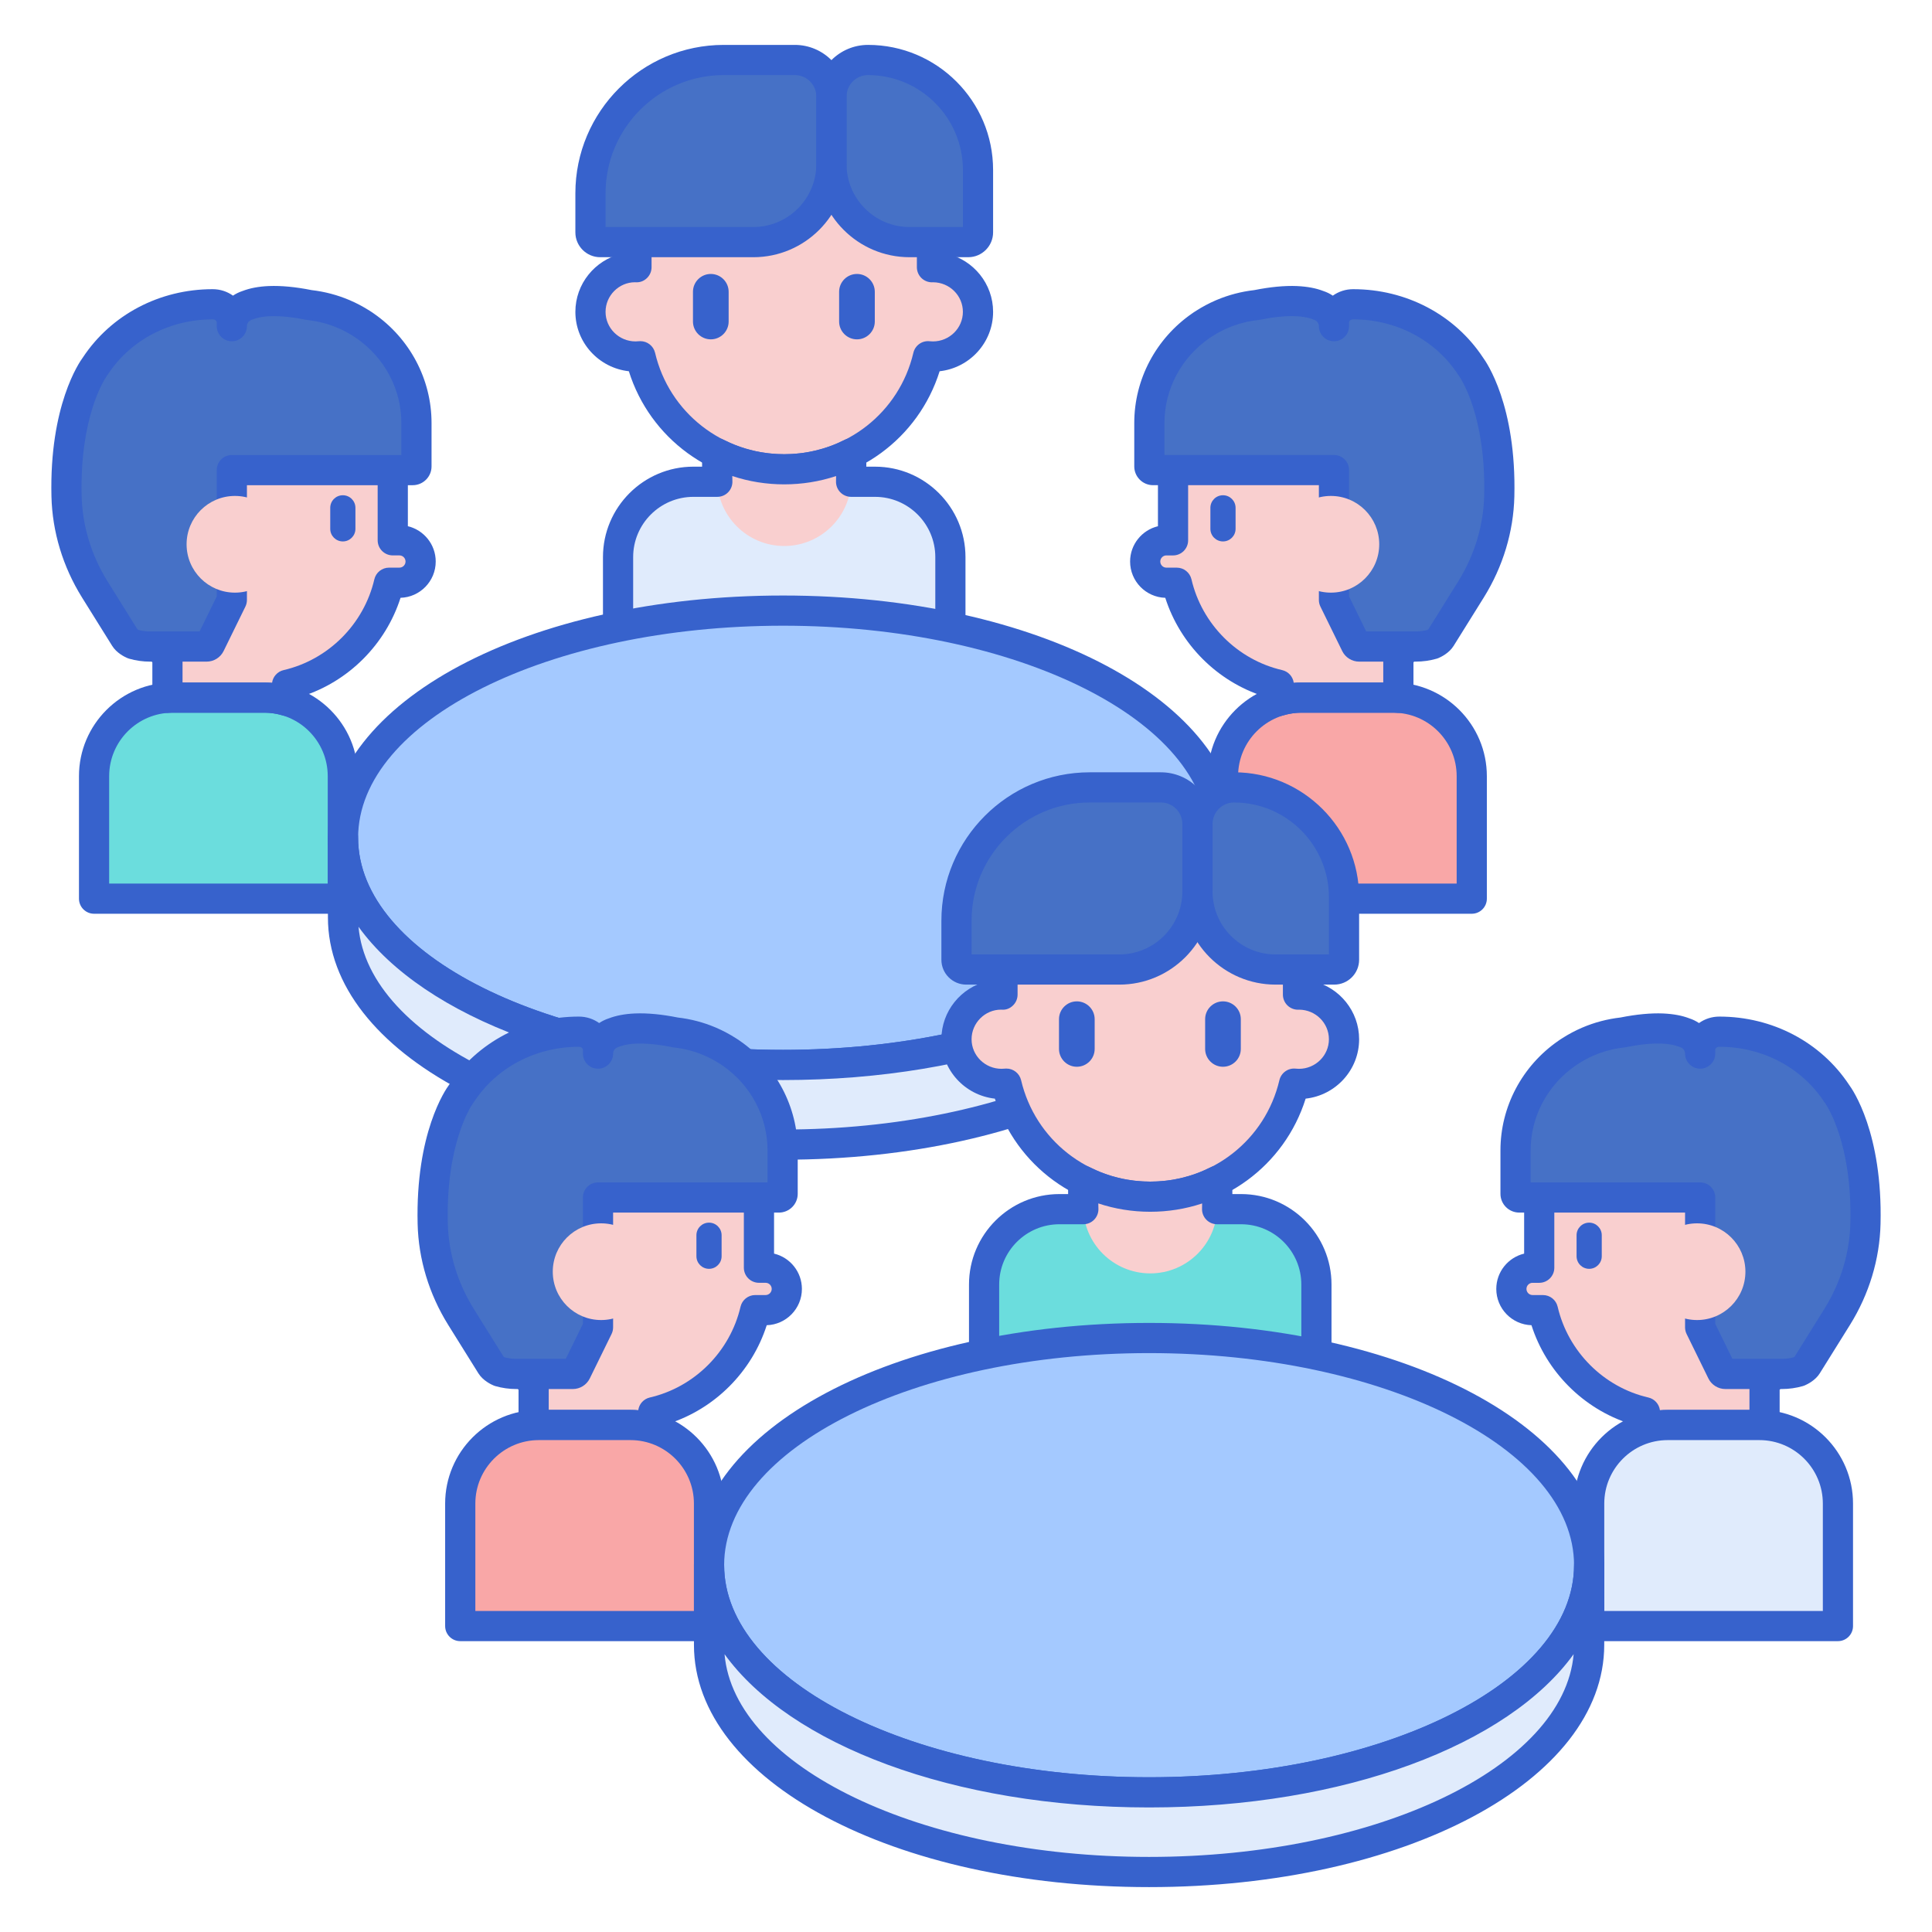 <svg id="Layer_1" enable-background="new 0 0 256 256" height="512" viewBox="0 0 256 256" width="512" xmlns="http://www.w3.org/2000/svg"><path d="m115.949 63.836h-3.173c-.007 0-.014-.001-.02-.001l-.001.001h-20.874c-5.514 0-9.985 4.47-9.985 9.985v5.009 1.422 2.634 9.463h.466 5.403 38.168v-9.463-2.634-1.422-5.01c.001-5.514-4.47-9.984-9.984-9.984z" fill="#e0ebfc"/><path d="m123.617 35.403c-.042 0-.082.005-.124.006v-1.833c0-10.715-8.765-19.402-19.578-19.402-10.813 0-19.578 8.686-19.578 19.402v1.833c-.042-.001-.082-.006-.124-.006-3.299 0-5.973 2.65-5.973 5.919s2.674 5.919 5.973 5.919c.217 0 .43-.013.641-.035 2.02 8.583 9.784 14.979 19.061 14.979 9.277 0 17.041-6.396 19.061-14.979.211.022.424.035.641.035 3.299 0 5.973-2.65 5.973-5.919s-2.675-5.919-5.973-5.919z" fill="#f9cfcf"/><g fill="#3762cc"><path d="m94.186 44.966c-1.303 0-2.364-1.06-2.364-2.363v-3.939c0-1.303 1.06-2.363 2.364-2.363 1.303 0 2.363 1.06 2.363 2.363v3.939c0 1.303-1.06 2.363-2.363 2.363z"/><path d="m113.552 44.966c-1.303 0-2.364-1.06-2.364-2.363v-3.939c0-1.303 1.06-2.363 2.364-2.363 1.303 0 2.363 1.06 2.363 2.363v3.939c0 1.303-1.061 2.363-2.363 2.363z"/><path d="m103.915 64.185c-9.544 0-17.795-6.089-20.589-14.993-3.98-.439-7.086-3.801-7.086-7.871 0-3.725 2.603-6.857 6.097-7.698v-.048c0-11.801 9.68-21.401 21.578-21.401s21.578 9.601 21.578 21.401v.048c3.494.84 6.097 3.973 6.097 7.698 0 4.069-3.105 7.432-7.086 7.871-2.794 8.904-11.045 14.993-20.589 14.993zm-19.059-18.979c.917 0 1.73.631 1.945 1.542 1.861 7.912 8.898 13.437 17.113 13.437s15.252-5.525 17.113-13.437c.231-.982 1.152-1.642 2.159-1.531.142.015.284.024.43.024 2.19 0 3.973-1.758 3.973-3.919 0-2.148-1.761-3.898-3.934-3.919-.075.004-.129.006-.163.006-.521 0-1.023-.204-1.397-.569-.385-.376-.603-.893-.603-1.431v-1.833c0-9.595-7.886-17.401-17.578-17.401s-17.577 7.805-17.577 17.401v1.833c0 .539-.218 1.055-.603 1.431-.386.376-.864.583-1.445.568-.031-.001-.118-.005-.15-.008-2.116.002-3.898 1.76-3.898 3.921s1.782 3.919 3.973 3.919c.146 0 .288-.009.43-.024.07-.007.141-.01.212-.01z"/></g><path d="m99.822 32.081h-20.288c-.714 0-1.293-.579-1.293-1.293v-5.177c0-9.754 7.907-17.662 17.662-17.662h9.416c2.679 0 4.85 2.172 4.85 4.85v8.935c0 5.715-4.633 10.347-10.347 10.347z" fill="#4671c6"/><path d="m128.296 32.081h-7.78c-5.715 0-10.347-4.633-10.347-10.347v-8.934c0-2.679 2.172-4.85 4.85-4.85 8.047 0 14.571 6.524 14.571 14.571v8.268c0 .713-.579 1.292-1.294 1.292z" fill="#4671c6"/><path d="m103.915 62.185c-3.199 0-6.218-.761-8.884-2.11v3.391c0 4.905 3.976 8.881 8.881 8.881s8.881-3.976 8.881-8.881v-3.388c-2.664 1.347-5.681 2.107-8.878 2.107z" fill="#f9cfcf"/><path d="m99.821 34.081h-20.287c-1.816 0-3.294-1.478-3.294-3.293v-5.177c0-10.841 8.82-19.662 19.662-19.662h9.416c3.777 0 6.851 3.073 6.851 6.851v8.934c0 6.808-5.539 12.347-12.348 12.347zm-19.581-4h19.581c4.603 0 8.348-3.745 8.348-8.347v-8.934c0-1.572-1.278-2.851-2.851-2.851h-9.416c-8.636 0-15.662 7.026-15.662 15.662z" fill="#3762cc"/><path d="m128.296 34.081h-7.78c-6.808 0-12.347-5.539-12.347-12.347v-8.934c0-3.777 3.072-6.851 6.85-6.851 9.138 0 16.571 7.434 16.571 16.571v8.268c0 1.816-1.478 3.293-3.294 3.293zm-13.277-24.132c-1.571 0-2.85 1.279-2.85 2.851v8.934c0 4.603 3.744 8.347 8.347 8.347h7.074v-7.561c0-6.932-5.64-12.571-12.571-12.571z" fill="#3762cc"/><path d="m125.934 94.348h-44.038c-1.104 0-2-.896-2-2v-18.528c0-6.608 5.376-11.985 11.984-11.985h1.15v-1.76c0-.695.36-1.34.952-1.704.591-.365 1.33-.396 1.95-.081 2.485 1.257 5.171 1.895 7.981 1.895s5.493-.637 7.977-1.892c.618-.315 1.357-.284 1.95.081.592.364.952 1.009.952 1.704v1.758h1.155c6.608 0 11.984 5.376 11.984 11.985v18.528c.003 1.104-.893 1.999-1.997 1.999zm-42.038-4h40.037v-16.528c0-4.403-3.582-7.985-7.984-7.985h-3.173c-.541 0-1.06-.22-1.437-.608s-.58-.914-.563-1.455l.012-.695c-4.401 1.472-9.356 1.471-13.758-.003l.017.682c.021.544-.179 1.073-.557 1.465-.377.392-.897.614-1.441.614h-3.169c-4.402 0-7.984 3.582-7.984 7.985z" fill="#3762cc"/><path d="m169.446 92.884c.955-.289 1.966-.448 3.015-.448h12.146c.231 0 .457.02.684.035v-1.73-1.867-2.01c3.879-3.319 6.34-8.247 6.34-13.752v-12.14c0-9.995-8.103-18.098-18.098-18.098s-18.098 8.103-18.098 18.098v10.623h-.88c-1.552 0-2.811 1.258-2.811 2.811 0 1.552 1.258 2.811 2.811 2.811h1.374c1.557 6.699 6.814 11.977 13.517 13.525z" fill="#f9cfcf"/><path d="m184.607 92.436h-12.146c-5.749 0-10.409 4.66-10.409 10.409v6.505 9.726h32.963v-9.726-6.505c.001-5.748-4.66-10.409-10.408-10.409z" fill="#f9a7a7"/><path d="m195.016 121.077h-32.964c-1.104 0-2-.896-2-2v-16.231c0-6.842 5.566-12.409 12.409-12.409h12.146c6.843 0 12.409 5.566 12.409 12.409v16.231c0 1.104-.896 2-2 2zm-30.964-4h28.964v-14.231c0-4.637-3.772-8.409-8.409-8.409h-12.146c-4.637 0-8.409 3.772-8.409 8.409z" fill="#3762cc"/><path d="m162.052 71.742c-.922 0-1.669-.747-1.669-1.669v-2.782c0-.922.747-1.669 1.669-1.669.922 0 1.669.747 1.669 1.669v2.782c0 .922-.747 1.669-1.669 1.669z" fill="#3762cc"/><circle cx="176.348" cy="72.121" fill="#f9cfcf" r="6.407"/><path d="m169.445 94.884c-.425 0-.844-.135-1.192-.394-.508-.377-.808-.973-.808-1.606v-.62c-6.156-1.965-11.065-6.878-13.04-13.05-2.584-.079-4.661-2.206-4.661-4.808 0-2.267 1.576-4.173 3.69-4.679v-8.754c0-11.082 9.016-20.098 20.098-20.098s20.099 9.016 20.099 20.098v12.14c0 5.563-2.3 10.848-6.341 14.644v4.715c0 .554-.229 1.083-.634 1.46s-.94.572-1.5.535l-.131-.009c-.139-.01-.277-.021-.419-.021h-12.146c-.822 0-1.643.122-2.438.362-.188.056-.383.085-.577.085zm-14.89-21.289c-.447 0-.811.364-.811.811s.363.811.811.811h1.373c.93 0 1.737.641 1.948 1.547 1.381 5.94 6.099 10.662 12.02 12.029.821.189 1.426.87 1.533 1.688.343-.029.688-.043 1.032-.043h10.829v-3.572c0-.584.256-1.14.699-1.52 3.586-3.068 5.642-7.526 5.642-12.232v-12.14c0-8.876-7.222-16.098-16.099-16.098-8.876 0-16.098 7.222-16.098 16.098v10.623c0 1.104-.896 2-2 2h-.879z" fill="#3762cc"/><path d="m194.876 48.537-.001.002c-3.229-4.933-8.998-8.22-15.58-8.22-1.4 0-2.536 1.074-2.536 2.399v.503c0-.593-.182-1.143-.491-1.602v-.001s-.087-.178-.345-.419c-.34-.344-.765-.607-1.244-.752-.671-.269-1.608-.491-2.899-.545v-.001c-.003 0-.005 0-.008 0-1.341-.056-3.062.07-5.272.517-1.608.176-3.143.586-4.571 1.195-.005.002-.01.003-.016.005l.001.002c-.811.347-1.585.76-2.319 1.228-.319.195-.479.318-.48.318-4.123 2.844-6.82 7.548-6.82 12.876v5.763c0 .267.22.484.492.484h23.97v12.493 4.713l2.891 5.899c.082.167.254.274.443.274h1.969.704 4.835c.759 0 1.506-.108 2.218-.313.022-.009.784-.331 1.093-.825.729-1.168 2.447-3.918 4.01-6.431 2.319-3.729 3.636-7.989 3.74-12.359.286-11.973-3.784-17.203-3.784-17.203z" fill="#4671c6"/><path d="m187.601 87.669h-7.507c-.945 0-1.824-.547-2.239-1.394l-2.892-5.898c-.134-.274-.204-.575-.204-.88v-15.207h-21.97c-1.374 0-2.492-1.114-2.492-2.484v-5.763c0-5.762 2.86-11.18 7.654-14.501.072-.053.272-.197.602-.398.776-.496 1.622-.946 2.487-1.323.058-.028.117-.054.178-.076 1.584-.668 3.257-1.106 4.975-1.303 2.124-.424 4.029-.605 5.664-.537v.001c1.382.063 2.53.283 3.491.656.445.145.869.353 1.257.616.754-.54 1.685-.859 2.69-.859 7.029 0 13.451 3.378 17.199 9.043.476.641 4.453 6.375 4.166 18.427-.11 4.672-1.508 9.294-4.041 13.368-1.563 2.514-3.282 5.267-4.012 6.435-.606.972-1.704 1.481-2.025 1.614-.069.028-.14.053-.211.074-.902.258-1.835.389-2.77.389zm-6.57-4h6.569c.513 0 1.024-.066 1.522-.196.051-.028.108-.063.148-.092.759-1.215 2.429-3.89 3.951-6.338 2.156-3.467 3.346-7.392 3.439-11.351.249-10.47-3.018-15.431-3.349-15.904-.039-.05-.076-.101-.111-.155-3-4.581-8.198-7.316-13.907-7.316-.316 0-.536.21-.536.399v.503c0 1.104-.896 2-2 2s-2-.896-2-2c0-.174-.05-.336-.147-.481-.016-.022-.03-.045-.045-.068-.021-.021-.053-.052-.066-.066-.112-.114-.251-.198-.4-.243-.056-.017-.11-.036-.164-.058-.394-.158-1.101-.356-2.238-.404-.008 0-.016 0-.023-.001-1.332-.057-2.938.108-4.775.479-.06.012-.119.021-.179.028-1.385.151-2.73.503-4.001 1.045-.005.002-.011.004-.016.006-.696.298-1.379.66-2.03 1.076-.235.144-.345.223-.359.234-.02.015-.041.03-.062.044-3.729 2.572-5.955 6.77-5.955 11.229v4.247h22.462c1.104 0 2 .896 2 2v16.743zm-6.7-41.549c.054.224.137.408.219.524-.1-.166-.172-.343-.219-.524zm.371-1.746c-.196.244-.313.505-.375.762.067-.272.193-.533.375-.761zm.015-.019-.001.002c.042-.051.086-.101.134-.148-.048.048-.092.097-.133.146zm.135-.147c-.001 0-.001.001-.002.001.001-.001.001-.001.002-.001z" fill="#3762cc"/><circle cx="176.348" cy="72.121" fill="#f9cfcf" r="6.407"/><path d="m52.925 71.595h-.88v-10.623c0-9.995-8.103-18.098-18.098-18.098s-18.098 8.103-18.098 18.098v12.14c0 5.505 2.461 10.433 6.34 13.752v2.01 1.867 1.73c.227-.015.453-.035.684-.035h12.146c1.049 0 2.06.159 3.015.448v-2.143c6.704-1.548 11.96-6.826 13.517-13.525h1.374c1.552 0 2.811-1.258 2.811-2.811-.001-1.552-1.259-2.81-2.811-2.81z" fill="#f9cfcf"/><path d="m22.872 92.436h12.146c5.749 0 10.409 4.66 10.409 10.409v6.505 9.726h-32.963v-9.726-6.505c0-5.748 4.66-10.409 10.408-10.409z" fill="#6bdddd"/><path d="m45.427 121.077h-32.963c-1.104 0-2-.896-2-2v-16.231c0-6.842 5.566-12.409 12.408-12.409h12.146c6.842 0 12.408 5.566 12.408 12.409v16.231c.001 1.104-.895 2-1.999 2zm-30.963-4h28.963v-14.231c0-4.637-3.771-8.409-8.408-8.409h-12.147c-4.637 0-8.408 3.772-8.408 8.409z" fill="#3762cc"/><path d="m45.427 71.742c.922 0 1.669-.747 1.669-1.669v-2.782c0-.922-.747-1.669-1.669-1.669-.922 0-1.669.747-1.669 1.669v2.782c0 .922.747 1.669 1.669 1.669z" fill="#3762cc"/><circle cx="31.131" cy="72.121" fill="#f9cfcf" r="6.407"/><path d="m38.033 94.884c-.194 0-.389-.028-.579-.085-.793-.24-1.612-.362-2.436-.362h-12.146c-.141 0-.278.011-.417.021l-.134.009c-.551.037-1.096-.157-1.499-.535-.404-.378-.634-.907-.634-1.46v-4.715c-4.04-3.796-6.34-9.082-6.34-14.644v-12.14c0-11.082 9.016-20.098 20.098-20.098s20.098 9.016 20.098 20.098v8.754c2.114.506 3.691 2.412 3.691 4.679 0 2.603-2.078 4.73-4.662 4.808-1.974 6.172-6.883 11.085-13.04 13.05v.62c0 .633-.3 1.229-.808 1.606-.349.259-.768.394-1.192.394zm-13.845-4.447h10.83c.345 0 .688.015 1.031.043.107-.818.712-1.498 1.533-1.688 5.922-1.367 10.64-6.089 12.02-12.029.211-.906 1.018-1.547 1.948-1.547h1.374c.447 0 .811-.364.811-.811s-.363-.811-.811-.811h-.881c-1.104 0-2-.896-2-2v-10.622c0-8.876-7.222-16.098-16.098-16.098s-16.098 7.222-16.098 16.098v12.14c0 4.706 2.056 9.165 5.641 12.232.443.38.699.935.699 1.52v3.573z" fill="#3762cc"/><path d="m12.604 48.537.001.002c3.229-4.933 8.998-8.22 15.58-8.22 1.4 0 2.536 1.074 2.536 2.399v.503c0-.593.181-1.143.491-1.602v-.001s.087-.178.345-.419c.34-.344.765-.607 1.244-.752.671-.269 1.608-.491 2.899-.545v-.001h.008c1.341-.056 3.062.07 5.272.517 1.608.176 3.143.586 4.571 1.195.005.002.01.003.016.005l-.001.002c.811.347 1.585.76 2.319 1.228.319.195.479.318.48.318 4.123 2.844 6.82 7.548 6.82 12.876v5.763c0 .267-.22.484-.492.484h-23.973v12.493 4.713l-2.891 5.899c-.082.167-.254.274-.443.274h-1.969-.704-4.835c-.759 0-1.506-.108-2.218-.313-.022-.009-.784-.331-1.093-.825-.729-1.168-2.447-3.918-4.01-6.431-2.319-3.729-3.636-7.989-3.74-12.359-.284-11.973 3.787-17.203 3.787-17.203z" fill="#4671c6"/><path d="m27.386 87.669h-7.508c-.936 0-1.868-.131-2.771-.391-.08-.023-.16-.052-.236-.084-.409-.175-1.424-.683-1.999-1.602-.73-1.169-2.449-3.922-4.013-6.436-2.532-4.072-3.93-8.694-4.041-13.368-.286-12.051 3.691-17.786 4.167-18.427 3.747-5.665 10.169-9.043 17.199-9.043 1.005 0 1.935.319 2.688.857.38-.257.809-.468 1.26-.614.971-.377 2.132-.598 3.454-.656.019-.001.038-.002.057-.002 1.633-.065 3.528.115 5.645.538 1.738.2 3.429.646 5.026 1.326.013.005.025.01.037.016.896.384 1.773.848 2.608 1.381.302.185.497.326.571.38 4.792 3.321 7.652 8.738 7.652 14.5v5.763c0 1.37-1.118 2.484-2.492 2.484h-21.97v15.207c0 .305-.069.606-.204.88l-2.891 5.899c-.415.845-1.294 1.392-2.239 1.392zm-9.026-4.194c.496.129 1.006.195 1.518.195h6.569l2.272-4.637v-16.743c0-1.104.896-2 2-2h22.463v-4.247c0-4.459-2.227-8.657-5.956-11.229-.022-.016-.044-.032-.066-.048-.014-.011-.121-.089-.321-.211-.679-.433-1.357-.793-2.049-1.09-.01-.003-.019-.007-.027-.011-1.271-.542-2.617-.895-4.003-1.046-.061-.007-.12-.016-.179-.028-1.845-.373-3.463-.533-4.792-.479-.032.001-.063.001-.099.002-1.05.047-1.754.245-2.146.402-.054.022-.109.041-.165.058-.149.045-.289.13-.403.245 0 0-.043.042-.066.066-.013.021-.026.042-.04.062-.1.148-.15.312-.15.486 0 1.104-.896 2-2 2s-2-.896-2-2v-.503c0-.189-.22-.399-.535-.399-5.71 0-10.908 2.735-13.906 7.315-.035.054-.073.105-.112.155-.33.472-3.598 5.433-3.35 15.904.095 3.96 1.284 7.885 3.439 11.351 1.522 2.448 3.192 5.123 3.951 6.337.039.027.097.062.153.093zm14.641-40.964c-.001.001-.001.002-.001.003 0-.001 0-.002.001-.003zm.002-.004c-.001.001-.001.002-.002.003.001-.001.001-.002.002-.003z" fill="#3762cc"/><circle cx="31.131" cy="72.121" fill="#f9cfcf" r="6.407"/><ellipse cx="103.76" cy="111.01" fill="#a4c9ff" rx="58.308" ry="30.101"/><path d="m103.761 143.111c-33.818 0-60.309-14.101-60.309-32.101s26.49-32.101 60.309-32.101c33.817 0 60.308 14.101 60.308 32.101s-26.491 32.101-60.308 32.101zm0-60.202c-31.049 0-56.309 12.606-56.309 28.101s25.26 28.101 56.309 28.101c31.048 0 56.308-12.606 56.308-28.101s-25.26-28.101-56.308-28.101z" fill="#3762cc"/><path d="m162.069 111.01c0 16.624-26.106 30.101-58.308 30.101-32.203 0-58.308-13.477-58.308-30.101v10.555c0 16.624 26.106 30.101 58.308 30.101s58.308-13.477 58.308-30.101z" fill="#e0ebfc"/><path d="m103.761 153.667c-33.818 0-60.309-14.101-60.309-32.102v-10.555c0-1.104.896-2 2-2s2 .896 2 2c0 15.495 25.26 28.101 56.309 28.101 31.048 0 56.308-12.606 56.308-28.101 0-1.104.896-2 2-2s2 .896 2 2l.001 10.555c-.001 18.001-26.491 32.102-60.309 32.102zm-56.255-30.864c1.304 14.923 26.038 26.864 56.255 26.864 30.219 0 54.954-11.941 56.255-26.865-8.657 12.002-30.298 20.31-56.255 20.31-25.956-.001-47.596-8.308-56.255-20.309z" fill="#3762cc"/><path d="m164.449 160.22h-3.173c-.007 0-.014-.001-.02-.001l-.001.001h-20.873c-5.514 0-9.985 4.47-9.985 9.985v5.009 1.422 2.634 9.463h.466 5.403 38.168v-9.463-2.634-1.422-5.009c0-5.515-4.471-9.985-9.985-9.985z" fill="#6bdddd"/><path d="m172.117 131.787c-.042 0-.082.005-.124.006v-1.833c0-10.715-8.765-19.402-19.578-19.402-10.813 0-19.578 8.686-19.578 19.402v1.833c-.042-.001-.082-.006-.124-.006-3.299 0-5.973 2.65-5.973 5.919s2.674 5.919 5.973 5.919c.217 0 .43-.013.641-.035 2.02 8.583 9.784 14.979 19.061 14.979 9.277 0 17.041-6.396 19.061-14.979.211.022.424.035.641.035 3.299 0 5.973-2.65 5.973-5.919s-2.675-5.919-5.973-5.919z" fill="#f9cfcf"/><path d="m142.686 141.351c-1.303 0-2.364-1.06-2.364-2.363v-3.939c0-1.303 1.06-2.363 2.364-2.363 1.303 0 2.363 1.06 2.363 2.363v3.939c0 1.303-1.06 2.363-2.363 2.363z" fill="#3762cc"/><path d="m162.051 141.351c-1.303 0-2.364-1.06-2.364-2.363v-3.939c0-1.303 1.06-2.363 2.364-2.363 1.303 0 2.363 1.06 2.363 2.363v3.939c.001 1.303-1.06 2.363-2.363 2.363z" fill="#3762cc"/><path d="m152.415 160.569c-9.544 0-17.795-6.089-20.589-14.993-3.98-.439-7.086-3.801-7.086-7.87 0-3.725 2.603-6.858 6.097-7.698v-.048c0-11.801 9.68-21.402 21.578-21.402s21.578 9.601 21.578 21.402v.048c3.494.84 6.097 3.973 6.097 7.698 0 4.069-3.105 7.431-7.086 7.87-2.794 8.904-11.045 14.993-20.589 14.993zm-19.059-18.979c.917 0 1.73.631 1.945 1.542 1.861 7.912 8.898 13.437 17.113 13.437s15.252-5.525 17.113-13.437c.231-.982 1.16-1.642 2.159-1.531.142.015.284.024.43.024 2.19 0 3.973-1.758 3.973-3.919 0-2.148-1.761-3.898-3.934-3.919-.075.004-.129.006-.163.006-.521 0-1.023-.204-1.397-.569-.385-.376-.603-.893-.603-1.431v-1.833c0-9.595-7.886-17.402-17.578-17.402s-17.578 7.807-17.578 17.402v1.833c0 .539-.218 1.055-.603 1.431-.386.376-.856.594-1.445.568-.031-.001-.118-.005-.15-.008-2.116.002-3.898 1.76-3.898 3.921s1.782 3.919 3.973 3.919c.146 0 .288-.009.43-.024.071-.006.142-.01.213-.01z" fill="#3762cc"/><path d="m148.322 128.466h-20.288c-.714 0-1.293-.579-1.293-1.293v-5.177c0-9.754 7.907-17.662 17.662-17.662h9.416c2.679 0 4.85 2.172 4.85 4.85v8.935c0 5.714-4.633 10.347-10.347 10.347z" fill="#4671c6"/><path d="m176.796 128.466h-7.781c-5.715 0-10.347-4.633-10.347-10.347v-8.935c0-2.679 2.172-4.85 4.85-4.85 8.047 0 14.571 6.524 14.571 14.571v8.268c.001.714-.578 1.293-1.293 1.293z" fill="#4671c6"/><path d="m152.415 158.569c-3.199 0-6.218-.761-8.884-2.11v3.391c0 4.905 3.976 8.881 8.881 8.881s8.881-3.976 8.881-8.881v-3.388c-2.664 1.347-5.681 2.107-8.878 2.107z" fill="#f9cfcf"/><path d="m148.321 130.466h-20.287c-1.816 0-3.294-1.478-3.294-3.293v-5.177c0-10.842 8.82-19.662 19.662-19.662h9.416c3.777 0 6.851 3.073 6.851 6.851v8.935c0 6.807-5.539 12.346-12.348 12.346zm-19.581-4h19.581c4.603 0 8.348-3.745 8.348-8.347v-8.935c0-1.572-1.278-2.851-2.851-2.851h-9.416c-8.636 0-15.662 7.026-15.662 15.662z" fill="#3762cc"/><path d="m176.796 130.466h-7.78c-6.808 0-12.347-5.539-12.347-12.347v-8.935c0-3.777 3.072-6.851 6.85-6.851 9.138 0 16.571 7.434 16.571 16.571v8.268c0 1.816-1.478 3.294-3.294 3.294zm-13.277-24.133c-1.571 0-2.85 1.279-2.85 2.851v8.935c0 4.603 3.744 8.347 8.347 8.347h7.074v-7.562c0-6.931-5.64-12.571-12.571-12.571z" fill="#3762cc"/><path d="m174.434 190.732h-44.037c-1.104 0-2-.896-2-2v-18.528c0-6.608 5.376-11.984 11.984-11.984h1.15v-1.761c0-.695.36-1.34.952-1.704.591-.365 1.33-.396 1.95-.081 2.485 1.257 5.171 1.895 7.981 1.895s5.493-.637 7.977-1.892c.619-.314 1.358-.284 1.95.081.592.364.952 1.009.952 1.704v1.758h1.155c6.608 0 11.984 5.376 11.984 11.984v18.528c.002 1.105-.894 2-1.998 2zm-42.038-4h40.037v-16.528c0-4.403-3.582-7.984-7.984-7.984h-3.173c-.541 0-1.06-.219-1.437-.608s-.579-.914-.563-1.455l.012-.695c-4.402 1.472-9.358 1.471-13.758-.003l.017.682c.021.544-.179 1.073-.557 1.465-.377.392-.897.614-1.441.614h-3.169c-4.402 0-7.984 3.582-7.984 7.984z" fill="#3762cc"/><path d="m217.966 189.268c.955-.289 1.966-.447 3.015-.447h12.146c.231 0 .457.02.684.035v-1.73-1.867-2.01c3.879-3.319 6.34-8.247 6.34-13.752v-12.14c0-9.995-8.103-18.098-18.098-18.098s-18.098 8.103-18.098 18.098v10.623h-.88c-1.552 0-2.811 1.258-2.811 2.811s1.258 2.811 2.811 2.811h1.374c1.557 6.699 6.814 11.977 13.517 13.525z" fill="#f9cfcf"/><path d="m217.967 191.268c-.424 0-.843-.135-1.192-.394-.508-.377-.808-.973-.808-1.606v-.62c-6.157-1.965-11.066-6.878-13.04-13.05-2.584-.078-4.662-2.205-4.662-4.808 0-2.268 1.577-4.173 3.691-4.679v-8.754c0-11.082 9.016-20.098 20.098-20.098s20.098 9.016 20.098 20.098v12.14c0 5.563-2.3 10.848-6.34 14.645v4.714c0 .554-.229 1.082-.634 1.46-.403.378-.933.568-1.499.535l-.134-.009c-.139-.01-.276-.021-.417-.021h-12.146c-.823 0-1.643.122-2.436.362-.191.057-.385.085-.579.085zm-14.892-21.289c-.447 0-.811.364-.811.811s.363.811.811.811h1.374c.931 0 1.737.641 1.948 1.547 1.38 5.94 6.098 10.662 12.02 12.029.821.189 1.426.87 1.533 1.688.343-.028.687-.043 1.031-.043h10.83v-3.572c0-.584.256-1.14.699-1.52 3.585-3.068 5.641-7.527 5.641-12.233v-12.14c0-8.876-7.222-16.098-16.098-16.098s-16.098 7.221-16.098 16.098v10.623c0 1.104-.896 2-2 2h-.88z" fill="#3762cc"/><path d="m210.573 168.126c-.922 0-1.669-.747-1.669-1.669v-2.782c0-.922.747-1.669 1.669-1.669.922 0 1.669.747 1.669 1.669v2.782c0 .922-.747 1.669-1.669 1.669z" fill="#3762cc"/><circle cx="224.869" cy="168.506" fill="#f9cfcf" r="6.407"/><path d="m243.396 144.921-.001.002c-3.229-4.933-8.998-8.22-15.58-8.22-1.4 0-2.536 1.074-2.536 2.399v.503c0-.593-.181-1.143-.491-1.602v-.001s-.087-.178-.345-.419c-.34-.344-.765-.607-1.243-.752-.671-.269-1.608-.491-2.899-.545v-.001c-.003 0-.005 0-.008 0-1.341-.056-3.062.07-5.272.517-1.608.176-3.143.586-4.571 1.195-.005.002-.01.003-.016.005l.001.002c-.811.347-1.585.76-2.319 1.228-.319.195-.479.318-.48.318-4.123 2.844-6.82 7.548-6.82 12.876v5.763c0 .267.22.484.492.484h23.97v12.493 4.713l2.891 5.899c.082.167.254.274.443.274h1.969.704 4.835c.759 0 1.506-.108 2.218-.313.022-.009.784-.331 1.093-.825.729-1.168 2.447-3.918 4.01-6.431 2.319-3.729 3.636-7.989 3.74-12.359.286-11.972-3.785-17.203-3.785-17.203z" fill="#4671c6"/><path d="m236.122 184.054h-7.508c-.945 0-1.824-.547-2.239-1.394l-2.891-5.899c-.135-.274-.204-.575-.204-.88v-15.207h-21.97c-1.374 0-2.492-1.114-2.492-2.483v-5.763c0-5.762 2.86-11.18 7.653-14.5.075-.056.275-.199.603-.4.806-.514 1.683-.979 2.576-1.361.01-.004.021-.009.031-.013 1.6-.682 3.292-1.128 5.032-1.328 2.124-.424 4.03-.603 5.664-.537v.001c1.382.063 2.53.283 3.491.656.445.145.869.353 1.258.617.753-.54 1.684-.859 2.689-.859 7.03 0 13.452 3.378 17.199 9.043.476.641 4.453 6.375 4.167 18.426-.111 4.674-1.509 9.296-4.041 13.368-1.563 2.515-3.282 5.267-4.012 6.435-.576.921-1.591 1.428-2 1.604-.076.033-.156.062-.236.084-.902.258-1.834.39-2.77.39zm-6.569-4h6.569c.512 0 1.021-.065 1.519-.195.056-.03.113-.065.152-.094.758-1.212 2.428-3.887 3.951-6.337 2.155-3.466 3.345-7.391 3.439-11.351.248-10.482-3.027-15.445-3.342-15.894-.042-.052-.082-.107-.12-.165-2.998-4.581-8.196-7.315-13.906-7.315-.315 0-.535.21-.535.399v.503c0 1.104-.896 2-2 2s-2-.896-2-2c0-.173-.05-.335-.148-.481-.016-.023-.031-.046-.046-.07-.021-.021-.05-.049-.063-.063-.114-.115-.254-.2-.403-.245-.056-.017-.11-.036-.164-.058-.394-.158-1.102-.356-2.238-.404-.008 0-.016 0-.023-.001-1.331-.057-2.938.108-4.775.479-.059.012-.118.021-.179.028-1.386.152-2.732.504-4.003 1.046-.024.011-.05.021-.075.03-.675.295-1.338.648-1.97 1.052-.231.142-.339.22-.353.23-.022.016-.044.032-.066.048-3.729 2.572-5.956 6.77-5.956 11.229v4.247h22.463c1.104 0 2 .896 2 2v16.743zm-6.643-41.362c.047.13.099.232.14.3-.055-.096-.102-.196-.14-.3zm-.083-1.081c0 .001 0 .001 0 0zm.001-.004c-.001.001-.001.001-.001.002 0 0 0-.001.001-.002zm0-.003v.002c0-.001 0-.001 0-.002zm.001-.003s0 .001-.001.002c.001 0 .001-.001.001-.002z" fill="#3762cc"/><circle cx="224.869" cy="168.506" fill="#f9cfcf" r="6.407"/><path d="m233.128 188.821h-12.146c-5.749 0-10.409 4.66-10.409 10.409v6.505 9.726h32.963v-9.726-6.505c0-5.749-4.66-10.409-10.408-10.409z" fill="#e0ebfc"/><path d="m243.536 217.461h-32.963c-1.104 0-2-.896-2-2v-16.231c0-6.842 5.566-12.409 12.408-12.409h12.146c6.842 0 12.408 5.566 12.408 12.409v16.231c.001 1.104-.894 2-1.999 2zm-30.963-4h28.963v-14.231c0-4.637-3.771-8.409-8.408-8.409h-12.146c-4.637 0-8.408 3.772-8.408 8.409v14.231z" fill="#3762cc"/><path d="m101.445 167.979h-.88v-10.623c0-9.995-8.103-18.098-18.098-18.098s-18.098 8.103-18.098 18.098v12.14c0 5.505 2.461 10.433 6.34 13.752v2.01 1.867 1.73c.227-.015.453-.035.684-.035h12.146c1.049 0 2.06.159 3.015.447v-2.143c6.704-1.548 11.96-6.826 13.517-13.525h1.374c1.552 0 2.811-1.258 2.811-2.811s-1.258-2.809-2.811-2.809z" fill="#f9cfcf"/><path d="m86.555 191.268c-.193 0-.389-.028-.578-.085-.795-.24-1.615-.362-2.438-.362h-12.145c-.142 0-.28.011-.419.021l-.131.009c-.563.033-1.096-.157-1.5-.535s-.634-.907-.634-1.46v-4.714c-4.041-3.796-6.341-9.082-6.341-14.645v-12.14c0-11.082 9.017-20.098 20.099-20.098s20.098 9.016 20.098 20.098v8.754c2.114.506 3.69 2.412 3.69 4.679 0 2.603-2.077 4.729-4.661 4.808-1.975 6.172-6.884 11.085-13.04 13.05v.62c0 .633-.3 1.229-.808 1.606-.349.259-.768.394-1.192.394zm-13.845-4.447h10.829c.345 0 .689.015 1.032.043.107-.818.712-1.499 1.533-1.688 5.921-1.367 10.639-6.089 12.02-12.029.211-.906 1.019-1.547 1.948-1.547h1.373c.447 0 .811-.364.811-.811s-.363-.811-.811-.811h-.88c-1.104 0-2-.896-2-2v-10.623c0-8.876-7.222-16.098-16.098-16.098-8.877 0-16.099 7.221-16.099 16.098v12.14c0 4.707 2.056 9.165 5.642 12.233.443.38.699.935.699 1.52v3.573z" fill="#3762cc"/><path d="m93.948 168.126c.922 0 1.669-.747 1.669-1.669v-2.782c0-.922-.747-1.669-1.669-1.669-.922 0-1.669.747-1.669 1.669v2.782c0 .922.747 1.669 1.669 1.669z" fill="#3762cc"/><circle cx="79.652" cy="168.506" fill="#f9cfcf" r="6.407"/><path d="m61.124 144.921.001.002c3.229-4.933 8.998-8.22 15.58-8.22 1.4 0 2.536 1.074 2.536 2.399v.503c0-.593.181-1.143.491-1.602v-.001s.087-.178.345-.419c.34-.344.765-.607 1.244-.752.671-.269 1.608-.491 2.899-.545v-.001h.007c1.341-.056 3.062.07 5.272.517 1.608.176 3.143.586 4.571 1.195.005.002.01.003.016.005l-.001.002c.811.347 1.585.76 2.319 1.228.319.195.479.318.48.318 4.123 2.844 6.82 7.548 6.82 12.876v5.763c0 .267-.22.484-.492.484h-23.97v12.493 4.713l-2.891 5.899c-.082.167-.254.274-.443.274h-1.969-.704-4.835c-.759 0-1.506-.108-2.218-.313-.022-.009-.784-.331-1.093-.825-.729-1.168-2.447-3.918-4.01-6.431-2.319-3.729-3.636-7.989-3.74-12.359-.285-11.972 3.785-17.203 3.785-17.203z" fill="#4671c6"/><path d="m75.906 184.054h-7.507c-.936 0-1.868-.131-2.771-.391-.071-.021-.142-.045-.211-.074-.321-.133-1.419-.643-2.026-1.615-.729-1.167-2.447-3.919-4.011-6.434-2.533-4.073-3.931-8.696-4.041-13.368-.287-12.051 3.69-17.786 4.166-18.426 3.748-5.665 10.17-9.043 17.199-9.043 1.005 0 1.935.318 2.688.857.38-.256.809-.468 1.261-.614.973-.377 2.134-.598 3.453-.656.019-.001.038-.002.058-.002 1.625-.066 3.527.115 5.644.538 1.724.198 3.402.638 4.991 1.311.027.01.053.021.077.031.895.385 1.77.85 2.603 1.38.304.185.5.327.571.379 4.793 3.321 7.653 8.739 7.653 14.501v5.763c0 1.369-1.118 2.483-2.492 2.483h-21.97v15.207c0 .305-.07.606-.204.88l-2.892 5.899c-.415.846-1.293 1.394-2.239 1.394zm-9.026-4.196c.497.13 1.008.195 1.52.195h6.569l2.272-4.637v-16.743c0-1.104.896-2 2-2h22.462v-4.247c0-4.459-2.227-8.657-5.955-11.229-.021-.014-.042-.029-.062-.044-.015-.011-.124-.09-.327-.214-.686-.437-1.369-.799-2.063-1.096-.005-.002-.011-.004-.016-.006-1.271-.542-2.616-.894-4.001-1.045-.06-.007-.119-.016-.179-.028-1.845-.374-3.464-.532-4.792-.479-.033.002-.065.001-.099.002-1.048.047-1.754.245-2.147.403-.054.021-.107.041-.163.057-.149.045-.288.129-.4.243 0 0-.045.045-.069.069-.014.021-.026.042-.041.063-.099.146-.148.31-.148.485 0 1.104-.896 2-2 2s-2-.896-2-2v-.503c0-.189-.22-.399-.536-.399-5.709 0-10.907 2.735-13.907 7.316-.035.054-.072.105-.111.154-.331.474-3.598 5.434-3.349 15.904.094 3.959 1.283 7.884 3.439 11.351 1.523 2.449 3.193 5.125 3.951 6.338.04.026.097.061.152.09zm14.642-40.964c-.001.001-.001.001-.001.002 0 0 0-.001.001-.002zm.002-.004c-.001.001-.001.002-.002.003.001-.001.001-.002.002-.003z" fill="#3762cc"/><circle cx="79.652" cy="168.506" fill="#f9cfcf" r="6.407"/><path d="m71.393 188.821h12.146c5.749 0 10.409 4.66 10.409 10.409v6.505 9.726h-32.964v-9.726-6.505c0-5.749 4.661-10.409 10.409-10.409z" fill="#f9a7a7"/><path d="m93.948 217.461h-32.964c-1.104 0-2-.896-2-2v-16.231c0-6.842 5.566-12.409 12.409-12.409h12.146c6.843 0 12.409 5.566 12.409 12.409v16.231c0 1.104-.895 2-2 2zm-30.964-4h28.964v-14.231c0-4.637-3.772-8.409-8.409-8.409h-12.145c-4.637 0-8.409 3.772-8.409 8.409v14.231z" fill="#3762cc"/><ellipse cx="152.26" cy="207.394" fill="#a4c9ff" rx="58.308" ry="30.101"/><path d="m152.261 239.495c-33.818 0-60.309-14.101-60.309-32.101s26.49-32.101 60.309-32.101c33.817 0 60.308 14.101 60.308 32.101s-26.491 32.101-60.308 32.101zm0-60.202c-31.049 0-56.309 12.606-56.309 28.101s25.26 28.101 56.309 28.101c31.048 0 56.308-12.606 56.308-28.101s-25.26-28.101-56.308-28.101z" fill="#3762cc"/><path d="m210.569 207.394c0 16.624-26.106 30.101-58.308 30.101-32.203 0-58.308-13.477-58.308-30.101v10.555c0 16.624 26.106 30.101 58.308 30.101s58.308-13.477 58.308-30.101z" fill="#e0ebfc"/><path d="m152.261 250.051c-33.818 0-60.309-14.101-60.309-32.101v-10.556c0-1.104.896-2 2-2s2 .896 2 2c0 15.495 25.26 28.101 56.309 28.101 31.048 0 56.308-12.606 56.308-28.101 0-1.104.896-2 2-2s2 .896 2 2l.001 10.556c-.001 18-26.491 32.101-60.309 32.101zm-56.255-30.864c1.301 14.924 26.036 26.864 56.255 26.864s54.954-11.941 56.255-26.865c-8.657 12.002-30.298 20.31-56.255 20.31-25.956-.001-47.596-8.308-56.255-20.309z" fill="#3762cc"/></svg>